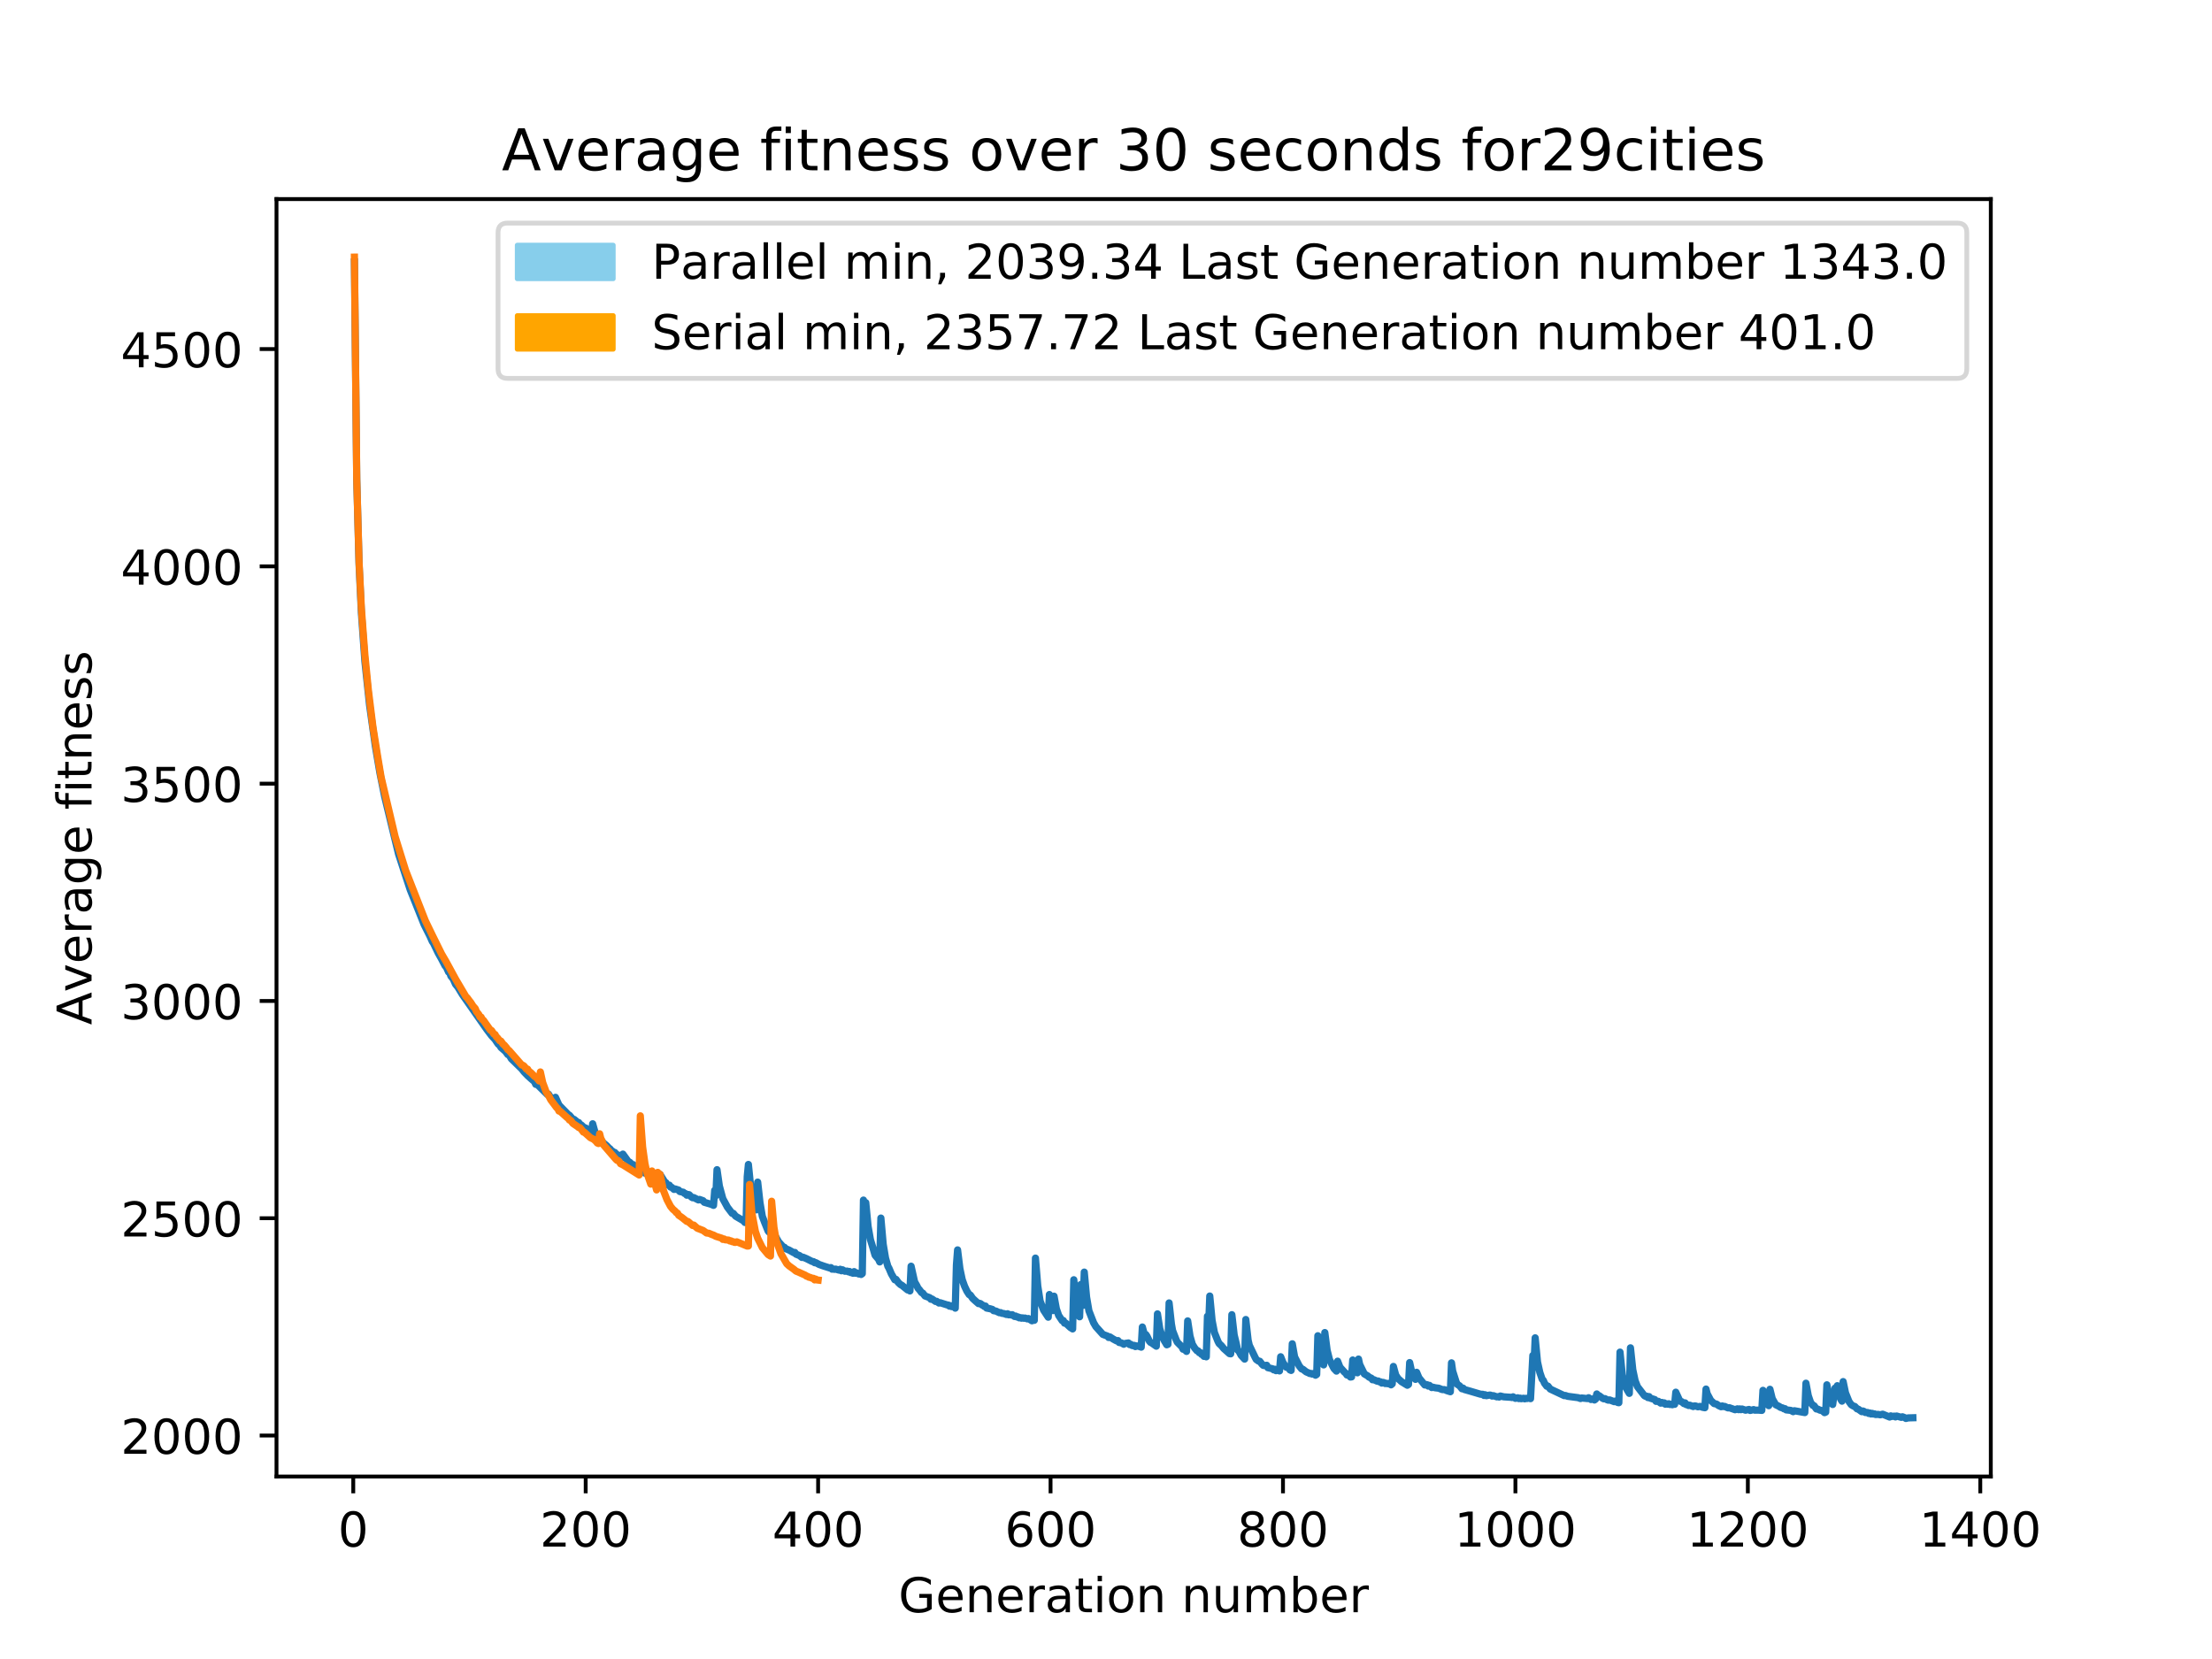 <?xml version="1.0" encoding="utf-8" standalone="no"?>
<!DOCTYPE svg PUBLIC "-//W3C//DTD SVG 1.1//EN"
  "http://www.w3.org/Graphics/SVG/1.1/DTD/svg11.dtd">
<!-- Created with matplotlib (http://matplotlib.org/) -->
<svg height="345.6pt" version="1.1" viewBox="0 0 460.8 345.6" width="460.8pt" xmlns="http://www.w3.org/2000/svg" xmlns:xlink="http://www.w3.org/1999/xlink">
 <defs>
  <style type="text/css">
*{stroke-linecap:butt;stroke-linejoin:round;}
  </style>
 </defs>
 <g id="figure_1">
  <g id="patch_1">
   <path d="M 0 345.6 
L 460.8 345.6 
L 460.8 0 
L 0 0 
z
" style="fill:#ffffff;"/>
  </g>
  <g id="axes_1">
   <g id="patch_2">
    <path d="M 57.6 307.584 
L 414.72 307.584 
L 414.72 41.472 
L 57.6 41.472 
z
" style="fill:#ffffff;"/>
   </g>
   <g id="matplotlib.axis_1">
    <g id="xtick_1">
     <g id="line2d_1">
      <defs>
       <path d="M 0 0 
L 0 3.5 
" id="mf4d7fb1fc9" style="stroke:#000000;stroke-width:0.8;"/>
      </defs>
      <g>
       <use style="stroke:#000000;stroke-width:0.8;" x="73.591" xlink:href="#mf4d7fb1fc9" y="307.584"/>
      </g>
     </g>
     <g id="text_1">
      <!-- 0 -->
      <defs>
       <path d="M 31.781 66.406 
Q 24.172 66.406 20.328 58.906 
Q 16.5 51.422 16.5 36.375 
Q 16.5 21.391 20.328 13.891 
Q 24.172 6.391 31.781 6.391 
Q 39.453 6.391 43.281 13.891 
Q 47.125 21.391 47.125 36.375 
Q 47.125 51.422 43.281 58.906 
Q 39.453 66.406 31.781 66.406 
z
M 31.781 74.219 
Q 44.047 74.219 50.516 64.516 
Q 56.984 54.828 56.984 36.375 
Q 56.984 17.969 50.516 8.266 
Q 44.047 -1.422 31.781 -1.422 
Q 19.531 -1.422 13.062 8.266 
Q 6.594 17.969 6.594 36.375 
Q 6.594 54.828 13.062 64.516 
Q 19.531 74.219 31.781 74.219 
z
" id="DejaVuSans-30"/>
      </defs>
      <g transform="translate(70.409 322.182)scale(0.1 -0.1)">
       <use xlink:href="#DejaVuSans-30"/>
      </g>
     </g>
    </g>
    <g id="xtick_2">
     <g id="line2d_2">
      <g>
       <use style="stroke:#000000;stroke-width:0.8;" x="122.01" xlink:href="#mf4d7fb1fc9" y="307.584"/>
      </g>
     </g>
     <g id="text_2">
      <!-- 200 -->
      <defs>
       <path d="M 19.188 8.297 
L 53.609 8.297 
L 53.609 0 
L 7.328 0 
L 7.328 8.297 
Q 12.938 14.109 22.625 23.891 
Q 32.328 33.688 34.812 36.531 
Q 39.547 41.844 41.422 45.531 
Q 43.312 49.219 43.312 52.781 
Q 43.312 58.594 39.234 62.25 
Q 35.156 65.922 28.609 65.922 
Q 23.969 65.922 18.812 64.312 
Q 13.672 62.703 7.812 59.422 
L 7.812 69.391 
Q 13.766 71.781 18.938 73 
Q 24.125 74.219 28.422 74.219 
Q 39.75 74.219 46.484 68.547 
Q 53.219 62.891 53.219 53.422 
Q 53.219 48.922 51.531 44.891 
Q 49.859 40.875 45.406 35.406 
Q 44.188 33.984 37.641 27.219 
Q 31.109 20.453 19.188 8.297 
z
" id="DejaVuSans-32"/>
      </defs>
      <g transform="translate(112.467 322.182)scale(0.1 -0.1)">
       <use xlink:href="#DejaVuSans-32"/>
       <use x="63.623" xlink:href="#DejaVuSans-30"/>
       <use x="127.246" xlink:href="#DejaVuSans-30"/>
      </g>
     </g>
    </g>
    <g id="xtick_3">
     <g id="line2d_3">
      <g>
       <use style="stroke:#000000;stroke-width:0.8;" x="170.43" xlink:href="#mf4d7fb1fc9" y="307.584"/>
      </g>
     </g>
     <g id="text_3">
      <!-- 400 -->
      <defs>
       <path d="M 37.797 64.312 
L 12.891 25.391 
L 37.797 25.391 
z
M 35.203 72.906 
L 47.609 72.906 
L 47.609 25.391 
L 58.016 25.391 
L 58.016 17.188 
L 47.609 17.188 
L 47.609 0 
L 37.797 0 
L 37.797 17.188 
L 4.891 17.188 
L 4.891 26.703 
z
" id="DejaVuSans-34"/>
      </defs>
      <g transform="translate(160.886 322.182)scale(0.1 -0.1)">
       <use xlink:href="#DejaVuSans-34"/>
       <use x="63.623" xlink:href="#DejaVuSans-30"/>
       <use x="127.246" xlink:href="#DejaVuSans-30"/>
      </g>
     </g>
    </g>
    <g id="xtick_4">
     <g id="line2d_4">
      <g>
       <use style="stroke:#000000;stroke-width:0.8;" x="218.85" xlink:href="#mf4d7fb1fc9" y="307.584"/>
      </g>
     </g>
     <g id="text_4">
      <!-- 600 -->
      <defs>
       <path d="M 33.016 40.375 
Q 26.375 40.375 22.484 35.828 
Q 18.609 31.297 18.609 23.391 
Q 18.609 15.531 22.484 10.953 
Q 26.375 6.391 33.016 6.391 
Q 39.656 6.391 43.531 10.953 
Q 47.406 15.531 47.406 23.391 
Q 47.406 31.297 43.531 35.828 
Q 39.656 40.375 33.016 40.375 
z
M 52.594 71.297 
L 52.594 62.312 
Q 48.875 64.062 45.094 64.984 
Q 41.312 65.922 37.594 65.922 
Q 27.828 65.922 22.672 59.328 
Q 17.531 52.734 16.797 39.406 
Q 19.672 43.656 24.016 45.922 
Q 28.375 48.188 33.594 48.188 
Q 44.578 48.188 50.953 41.516 
Q 57.328 34.859 57.328 23.391 
Q 57.328 12.156 50.688 5.359 
Q 44.047 -1.422 33.016 -1.422 
Q 20.359 -1.422 13.672 8.266 
Q 6.984 17.969 6.984 36.375 
Q 6.984 53.656 15.188 63.938 
Q 23.391 74.219 37.203 74.219 
Q 40.922 74.219 44.703 73.484 
Q 48.484 72.75 52.594 71.297 
z
" id="DejaVuSans-36"/>
      </defs>
      <g transform="translate(209.306 322.182)scale(0.1 -0.1)">
       <use xlink:href="#DejaVuSans-36"/>
       <use x="63.623" xlink:href="#DejaVuSans-30"/>
       <use x="127.246" xlink:href="#DejaVuSans-30"/>
      </g>
     </g>
    </g>
    <g id="xtick_5">
     <g id="line2d_5">
      <g>
       <use style="stroke:#000000;stroke-width:0.8;" x="267.27" xlink:href="#mf4d7fb1fc9" y="307.584"/>
      </g>
     </g>
     <g id="text_5">
      <!-- 800 -->
      <defs>
       <path d="M 31.781 34.625 
Q 24.75 34.625 20.719 30.859 
Q 16.703 27.094 16.703 20.516 
Q 16.703 13.922 20.719 10.156 
Q 24.75 6.391 31.781 6.391 
Q 38.812 6.391 42.859 10.172 
Q 46.922 13.969 46.922 20.516 
Q 46.922 27.094 42.891 30.859 
Q 38.875 34.625 31.781 34.625 
z
M 21.922 38.812 
Q 15.578 40.375 12.031 44.719 
Q 8.5 49.078 8.5 55.328 
Q 8.5 64.062 14.719 69.141 
Q 20.953 74.219 31.781 74.219 
Q 42.672 74.219 48.875 69.141 
Q 55.078 64.062 55.078 55.328 
Q 55.078 49.078 51.531 44.719 
Q 48 40.375 41.703 38.812 
Q 48.828 37.156 52.797 32.312 
Q 56.781 27.484 56.781 20.516 
Q 56.781 9.906 50.312 4.234 
Q 43.844 -1.422 31.781 -1.422 
Q 19.734 -1.422 13.25 4.234 
Q 6.781 9.906 6.781 20.516 
Q 6.781 27.484 10.781 32.312 
Q 14.797 37.156 21.922 38.812 
z
M 18.312 54.391 
Q 18.312 48.734 21.844 45.562 
Q 25.391 42.391 31.781 42.391 
Q 38.141 42.391 41.719 45.562 
Q 45.312 48.734 45.312 54.391 
Q 45.312 60.062 41.719 63.234 
Q 38.141 66.406 31.781 66.406 
Q 25.391 66.406 21.844 63.234 
Q 18.312 60.062 18.312 54.391 
z
" id="DejaVuSans-38"/>
      </defs>
      <g transform="translate(257.726 322.182)scale(0.1 -0.1)">
       <use xlink:href="#DejaVuSans-38"/>
       <use x="63.623" xlink:href="#DejaVuSans-30"/>
       <use x="127.246" xlink:href="#DejaVuSans-30"/>
      </g>
     </g>
    </g>
    <g id="xtick_6">
     <g id="line2d_6">
      <g>
       <use style="stroke:#000000;stroke-width:0.8;" x="315.689" xlink:href="#mf4d7fb1fc9" y="307.584"/>
      </g>
     </g>
     <g id="text_6">
      <!-- 1000 -->
      <defs>
       <path d="M 12.406 8.297 
L 28.516 8.297 
L 28.516 63.922 
L 10.984 60.406 
L 10.984 69.391 
L 28.422 72.906 
L 38.281 72.906 
L 38.281 8.297 
L 54.391 8.297 
L 54.391 0 
L 12.406 0 
z
" id="DejaVuSans-31"/>
      </defs>
      <g transform="translate(302.964 322.182)scale(0.1 -0.1)">
       <use xlink:href="#DejaVuSans-31"/>
       <use x="63.623" xlink:href="#DejaVuSans-30"/>
       <use x="127.246" xlink:href="#DejaVuSans-30"/>
       <use x="190.869" xlink:href="#DejaVuSans-30"/>
      </g>
     </g>
    </g>
    <g id="xtick_7">
     <g id="line2d_7">
      <g>
       <use style="stroke:#000000;stroke-width:0.8;" x="364.109" xlink:href="#mf4d7fb1fc9" y="307.584"/>
      </g>
     </g>
     <g id="text_7">
      <!-- 1200 -->
      <g transform="translate(351.384 322.182)scale(0.1 -0.1)">
       <use xlink:href="#DejaVuSans-31"/>
       <use x="63.623" xlink:href="#DejaVuSans-32"/>
       <use x="127.246" xlink:href="#DejaVuSans-30"/>
       <use x="190.869" xlink:href="#DejaVuSans-30"/>
      </g>
     </g>
    </g>
    <g id="xtick_8">
     <g id="line2d_8">
      <g>
       <use style="stroke:#000000;stroke-width:0.8;" x="412.529" xlink:href="#mf4d7fb1fc9" y="307.584"/>
      </g>
     </g>
     <g id="text_8">
      <!-- 1400 -->
      <g transform="translate(399.804 322.182)scale(0.1 -0.1)">
       <use xlink:href="#DejaVuSans-31"/>
       <use x="63.623" xlink:href="#DejaVuSans-34"/>
       <use x="127.246" xlink:href="#DejaVuSans-30"/>
       <use x="190.869" xlink:href="#DejaVuSans-30"/>
      </g>
     </g>
    </g>
    <g id="text_9">
     <!-- Generation number -->
     <defs>
      <path d="M 59.516 10.406 
L 59.516 29.984 
L 43.406 29.984 
L 43.406 38.094 
L 69.281 38.094 
L 69.281 6.781 
Q 63.578 2.734 56.688 0.656 
Q 49.812 -1.422 42 -1.422 
Q 24.906 -1.422 15.25 8.562 
Q 5.609 18.562 5.609 36.375 
Q 5.609 54.25 15.25 64.234 
Q 24.906 74.219 42 74.219 
Q 49.125 74.219 55.547 72.453 
Q 61.969 70.703 67.391 67.281 
L 67.391 56.781 
Q 61.922 61.422 55.766 63.766 
Q 49.609 66.109 42.828 66.109 
Q 29.438 66.109 22.719 58.641 
Q 16.016 51.172 16.016 36.375 
Q 16.016 21.625 22.719 14.156 
Q 29.438 6.688 42.828 6.688 
Q 48.047 6.688 52.141 7.594 
Q 56.25 8.5 59.516 10.406 
z
" id="DejaVuSans-47"/>
      <path d="M 56.203 29.594 
L 56.203 25.203 
L 14.891 25.203 
Q 15.484 15.922 20.484 11.062 
Q 25.484 6.203 34.422 6.203 
Q 39.594 6.203 44.453 7.469 
Q 49.312 8.734 54.109 11.281 
L 54.109 2.781 
Q 49.266 0.734 44.188 -0.344 
Q 39.109 -1.422 33.891 -1.422 
Q 20.797 -1.422 13.156 6.188 
Q 5.516 13.812 5.516 26.812 
Q 5.516 40.234 12.766 48.109 
Q 20.016 56 32.328 56 
Q 43.359 56 49.781 48.891 
Q 56.203 41.797 56.203 29.594 
z
M 47.219 32.234 
Q 47.125 39.594 43.094 43.984 
Q 39.062 48.391 32.422 48.391 
Q 24.906 48.391 20.391 44.141 
Q 15.875 39.891 15.188 32.172 
z
" id="DejaVuSans-65"/>
      <path d="M 54.891 33.016 
L 54.891 0 
L 45.906 0 
L 45.906 32.719 
Q 45.906 40.484 42.875 44.328 
Q 39.844 48.188 33.797 48.188 
Q 26.516 48.188 22.312 43.547 
Q 18.109 38.922 18.109 30.906 
L 18.109 0 
L 9.078 0 
L 9.078 54.688 
L 18.109 54.688 
L 18.109 46.188 
Q 21.344 51.125 25.703 53.562 
Q 30.078 56 35.797 56 
Q 45.219 56 50.047 50.172 
Q 54.891 44.344 54.891 33.016 
z
" id="DejaVuSans-6e"/>
      <path d="M 41.109 46.297 
Q 39.594 47.172 37.812 47.578 
Q 36.031 48 33.891 48 
Q 26.266 48 22.188 43.047 
Q 18.109 38.094 18.109 28.812 
L 18.109 0 
L 9.078 0 
L 9.078 54.688 
L 18.109 54.688 
L 18.109 46.188 
Q 20.953 51.172 25.484 53.578 
Q 30.031 56 36.531 56 
Q 37.453 56 38.578 55.875 
Q 39.703 55.766 41.062 55.516 
z
" id="DejaVuSans-72"/>
      <path d="M 34.281 27.484 
Q 23.391 27.484 19.188 25 
Q 14.984 22.516 14.984 16.5 
Q 14.984 11.719 18.141 8.906 
Q 21.297 6.109 26.703 6.109 
Q 34.188 6.109 38.703 11.406 
Q 43.219 16.703 43.219 25.484 
L 43.219 27.484 
z
M 52.203 31.203 
L 52.203 0 
L 43.219 0 
L 43.219 8.297 
Q 40.141 3.328 35.547 0.953 
Q 30.953 -1.422 24.312 -1.422 
Q 15.922 -1.422 10.953 3.297 
Q 6 8.016 6 15.922 
Q 6 25.141 12.172 29.828 
Q 18.359 34.516 30.609 34.516 
L 43.219 34.516 
L 43.219 35.406 
Q 43.219 41.609 39.141 45 
Q 35.062 48.391 27.688 48.391 
Q 23 48.391 18.547 47.266 
Q 14.109 46.141 10.016 43.891 
L 10.016 52.203 
Q 14.938 54.109 19.578 55.047 
Q 24.219 56 28.609 56 
Q 40.484 56 46.344 49.844 
Q 52.203 43.703 52.203 31.203 
z
" id="DejaVuSans-61"/>
      <path d="M 18.312 70.219 
L 18.312 54.688 
L 36.812 54.688 
L 36.812 47.703 
L 18.312 47.703 
L 18.312 18.016 
Q 18.312 11.328 20.141 9.422 
Q 21.969 7.516 27.594 7.516 
L 36.812 7.516 
L 36.812 0 
L 27.594 0 
Q 17.188 0 13.234 3.875 
Q 9.281 7.766 9.281 18.016 
L 9.281 47.703 
L 2.688 47.703 
L 2.688 54.688 
L 9.281 54.688 
L 9.281 70.219 
z
" id="DejaVuSans-74"/>
      <path d="M 9.422 54.688 
L 18.406 54.688 
L 18.406 0 
L 9.422 0 
z
M 9.422 75.984 
L 18.406 75.984 
L 18.406 64.594 
L 9.422 64.594 
z
" id="DejaVuSans-69"/>
      <path d="M 30.609 48.391 
Q 23.391 48.391 19.188 42.75 
Q 14.984 37.109 14.984 27.297 
Q 14.984 17.484 19.156 11.844 
Q 23.344 6.203 30.609 6.203 
Q 37.797 6.203 41.984 11.859 
Q 46.188 17.531 46.188 27.297 
Q 46.188 37.016 41.984 42.703 
Q 37.797 48.391 30.609 48.391 
z
M 30.609 56 
Q 42.328 56 49.016 48.375 
Q 55.719 40.766 55.719 27.297 
Q 55.719 13.875 49.016 6.219 
Q 42.328 -1.422 30.609 -1.422 
Q 18.844 -1.422 12.172 6.219 
Q 5.516 13.875 5.516 27.297 
Q 5.516 40.766 12.172 48.375 
Q 18.844 56 30.609 56 
z
" id="DejaVuSans-6f"/>
      <path id="DejaVuSans-20"/>
      <path d="M 8.5 21.578 
L 8.5 54.688 
L 17.484 54.688 
L 17.484 21.922 
Q 17.484 14.156 20.5 10.266 
Q 23.531 6.391 29.594 6.391 
Q 36.859 6.391 41.078 11.031 
Q 45.312 15.672 45.312 23.688 
L 45.312 54.688 
L 54.297 54.688 
L 54.297 0 
L 45.312 0 
L 45.312 8.406 
Q 42.047 3.422 37.719 1 
Q 33.406 -1.422 27.688 -1.422 
Q 18.266 -1.422 13.375 4.438 
Q 8.5 10.297 8.5 21.578 
z
M 31.109 56 
z
" id="DejaVuSans-75"/>
      <path d="M 52 44.188 
Q 55.375 50.25 60.062 53.125 
Q 64.75 56 71.094 56 
Q 79.641 56 84.281 50.016 
Q 88.922 44.047 88.922 33.016 
L 88.922 0 
L 79.891 0 
L 79.891 32.719 
Q 79.891 40.578 77.094 44.375 
Q 74.312 48.188 68.609 48.188 
Q 61.625 48.188 57.562 43.547 
Q 53.516 38.922 53.516 30.906 
L 53.516 0 
L 44.484 0 
L 44.484 32.719 
Q 44.484 40.625 41.703 44.406 
Q 38.922 48.188 33.109 48.188 
Q 26.219 48.188 22.156 43.531 
Q 18.109 38.875 18.109 30.906 
L 18.109 0 
L 9.078 0 
L 9.078 54.688 
L 18.109 54.688 
L 18.109 46.188 
Q 21.188 51.219 25.484 53.609 
Q 29.781 56 35.688 56 
Q 41.656 56 45.828 52.969 
Q 50 49.953 52 44.188 
z
" id="DejaVuSans-6d"/>
      <path d="M 48.688 27.297 
Q 48.688 37.203 44.609 42.844 
Q 40.531 48.484 33.406 48.484 
Q 26.266 48.484 22.188 42.844 
Q 18.109 37.203 18.109 27.297 
Q 18.109 17.391 22.188 11.75 
Q 26.266 6.109 33.406 6.109 
Q 40.531 6.109 44.609 11.75 
Q 48.688 17.391 48.688 27.297 
z
M 18.109 46.391 
Q 20.953 51.266 25.266 53.625 
Q 29.594 56 35.594 56 
Q 45.562 56 51.781 48.094 
Q 58.016 40.188 58.016 27.297 
Q 58.016 14.406 51.781 6.484 
Q 45.562 -1.422 35.594 -1.422 
Q 29.594 -1.422 25.266 0.953 
Q 20.953 3.328 18.109 8.203 
L 18.109 0 
L 9.078 0 
L 9.078 75.984 
L 18.109 75.984 
z
" id="DejaVuSans-62"/>
     </defs>
     <g transform="translate(187.164 335.861)scale(0.1 -0.1)">
      <use xlink:href="#DejaVuSans-47"/>
      <use x="77.49" xlink:href="#DejaVuSans-65"/>
      <use x="139.014" xlink:href="#DejaVuSans-6e"/>
      <use x="202.393" xlink:href="#DejaVuSans-65"/>
      <use x="263.916" xlink:href="#DejaVuSans-72"/>
      <use x="305.029" xlink:href="#DejaVuSans-61"/>
      <use x="366.309" xlink:href="#DejaVuSans-74"/>
      <use x="405.518" xlink:href="#DejaVuSans-69"/>
      <use x="433.301" xlink:href="#DejaVuSans-6f"/>
      <use x="494.482" xlink:href="#DejaVuSans-6e"/>
      <use x="557.861" xlink:href="#DejaVuSans-20"/>
      <use x="589.648" xlink:href="#DejaVuSans-6e"/>
      <use x="653.027" xlink:href="#DejaVuSans-75"/>
      <use x="716.406" xlink:href="#DejaVuSans-6d"/>
      <use x="813.818" xlink:href="#DejaVuSans-62"/>
      <use x="877.295" xlink:href="#DejaVuSans-65"/>
      <use x="938.818" xlink:href="#DejaVuSans-72"/>
     </g>
    </g>
   </g>
   <g id="matplotlib.axis_2">
    <g id="ytick_1">
     <g id="line2d_9">
      <defs>
       <path d="M 0 0 
L -3.5 0 
" id="mbcdb191345" style="stroke:#000000;stroke-width:0.8;"/>
      </defs>
      <g>
       <use style="stroke:#000000;stroke-width:0.8;" x="57.6" xlink:href="#mbcdb191345" y="299.05"/>
      </g>
     </g>
     <g id="text_10">
      <!-- 2000 -->
      <g transform="translate(25.15 302.849)scale(0.1 -0.1)">
       <use xlink:href="#DejaVuSans-32"/>
       <use x="63.623" xlink:href="#DejaVuSans-30"/>
       <use x="127.246" xlink:href="#DejaVuSans-30"/>
       <use x="190.869" xlink:href="#DejaVuSans-30"/>
      </g>
     </g>
    </g>
    <g id="ytick_2">
     <g id="line2d_10">
      <g>
       <use style="stroke:#000000;stroke-width:0.8;" x="57.6" xlink:href="#mbcdb191345" y="253.783"/>
      </g>
     </g>
     <g id="text_11">
      <!-- 2500 -->
      <defs>
       <path d="M 10.797 72.906 
L 49.516 72.906 
L 49.516 64.594 
L 19.828 64.594 
L 19.828 46.734 
Q 21.969 47.469 24.109 47.828 
Q 26.266 48.188 28.422 48.188 
Q 40.625 48.188 47.75 41.5 
Q 54.891 34.812 54.891 23.391 
Q 54.891 11.625 47.562 5.094 
Q 40.234 -1.422 26.906 -1.422 
Q 22.312 -1.422 17.547 -0.641 
Q 12.797 0.141 7.719 1.703 
L 7.719 11.625 
Q 12.109 9.234 16.797 8.062 
Q 21.484 6.891 26.703 6.891 
Q 35.156 6.891 40.078 11.328 
Q 45.016 15.766 45.016 23.391 
Q 45.016 31 40.078 35.438 
Q 35.156 39.891 26.703 39.891 
Q 22.75 39.891 18.812 39.016 
Q 14.891 38.141 10.797 36.281 
z
" id="DejaVuSans-35"/>
      </defs>
      <g transform="translate(25.15 257.582)scale(0.1 -0.1)">
       <use xlink:href="#DejaVuSans-32"/>
       <use x="63.623" xlink:href="#DejaVuSans-35"/>
       <use x="127.246" xlink:href="#DejaVuSans-30"/>
       <use x="190.869" xlink:href="#DejaVuSans-30"/>
      </g>
     </g>
    </g>
    <g id="ytick_3">
     <g id="line2d_11">
      <g>
       <use style="stroke:#000000;stroke-width:0.8;" x="57.6" xlink:href="#mbcdb191345" y="208.516"/>
      </g>
     </g>
     <g id="text_12">
      <!-- 3000 -->
      <defs>
       <path d="M 40.578 39.312 
Q 47.656 37.797 51.625 33 
Q 55.609 28.219 55.609 21.188 
Q 55.609 10.406 48.188 4.484 
Q 40.766 -1.422 27.094 -1.422 
Q 22.516 -1.422 17.656 -0.516 
Q 12.797 0.391 7.625 2.203 
L 7.625 11.719 
Q 11.719 9.328 16.594 8.109 
Q 21.484 6.891 26.812 6.891 
Q 36.078 6.891 40.938 10.547 
Q 45.797 14.203 45.797 21.188 
Q 45.797 27.641 41.281 31.266 
Q 36.766 34.906 28.719 34.906 
L 20.219 34.906 
L 20.219 43.016 
L 29.109 43.016 
Q 36.375 43.016 40.234 45.922 
Q 44.094 48.828 44.094 54.297 
Q 44.094 59.906 40.109 62.906 
Q 36.141 65.922 28.719 65.922 
Q 24.656 65.922 20.016 65.031 
Q 15.375 64.156 9.812 62.312 
L 9.812 71.094 
Q 15.438 72.656 20.344 73.438 
Q 25.25 74.219 29.594 74.219 
Q 40.828 74.219 47.359 69.109 
Q 53.906 64.016 53.906 55.328 
Q 53.906 49.266 50.438 45.094 
Q 46.969 40.922 40.578 39.312 
z
" id="DejaVuSans-33"/>
      </defs>
      <g transform="translate(25.15 212.315)scale(0.1 -0.1)">
       <use xlink:href="#DejaVuSans-33"/>
       <use x="63.623" xlink:href="#DejaVuSans-30"/>
       <use x="127.246" xlink:href="#DejaVuSans-30"/>
       <use x="190.869" xlink:href="#DejaVuSans-30"/>
      </g>
     </g>
    </g>
    <g id="ytick_4">
     <g id="line2d_12">
      <g>
       <use style="stroke:#000000;stroke-width:0.8;" x="57.6" xlink:href="#mbcdb191345" y="163.249"/>
      </g>
     </g>
     <g id="text_13">
      <!-- 3500 -->
      <g transform="translate(25.15 167.048)scale(0.1 -0.1)">
       <use xlink:href="#DejaVuSans-33"/>
       <use x="63.623" xlink:href="#DejaVuSans-35"/>
       <use x="127.246" xlink:href="#DejaVuSans-30"/>
       <use x="190.869" xlink:href="#DejaVuSans-30"/>
      </g>
     </g>
    </g>
    <g id="ytick_5">
     <g id="line2d_13">
      <g>
       <use style="stroke:#000000;stroke-width:0.8;" x="57.6" xlink:href="#mbcdb191345" y="117.982"/>
      </g>
     </g>
     <g id="text_14">
      <!-- 4000 -->
      <g transform="translate(25.15 121.781)scale(0.1 -0.1)">
       <use xlink:href="#DejaVuSans-34"/>
       <use x="63.623" xlink:href="#DejaVuSans-30"/>
       <use x="127.246" xlink:href="#DejaVuSans-30"/>
       <use x="190.869" xlink:href="#DejaVuSans-30"/>
      </g>
     </g>
    </g>
    <g id="ytick_6">
     <g id="line2d_14">
      <g>
       <use style="stroke:#000000;stroke-width:0.8;" x="57.6" xlink:href="#mbcdb191345" y="72.715"/>
      </g>
     </g>
     <g id="text_15">
      <!-- 4500 -->
      <g transform="translate(25.15 76.514)scale(0.1 -0.1)">
       <use xlink:href="#DejaVuSans-34"/>
       <use x="63.623" xlink:href="#DejaVuSans-35"/>
       <use x="127.246" xlink:href="#DejaVuSans-30"/>
       <use x="190.869" xlink:href="#DejaVuSans-30"/>
      </g>
     </g>
    </g>
    <g id="text_16">
     <!-- Average fitness -->
     <defs>
      <path d="M 34.188 63.188 
L 20.797 26.906 
L 47.609 26.906 
z
M 28.609 72.906 
L 39.797 72.906 
L 67.578 0 
L 57.328 0 
L 50.688 18.703 
L 17.828 18.703 
L 11.188 0 
L 0.781 0 
z
" id="DejaVuSans-41"/>
      <path d="M 2.984 54.688 
L 12.5 54.688 
L 29.594 8.797 
L 46.688 54.688 
L 56.203 54.688 
L 35.688 0 
L 23.484 0 
z
" id="DejaVuSans-76"/>
      <path d="M 45.406 27.984 
Q 45.406 37.75 41.375 43.109 
Q 37.359 48.484 30.078 48.484 
Q 22.859 48.484 18.828 43.109 
Q 14.797 37.75 14.797 27.984 
Q 14.797 18.266 18.828 12.891 
Q 22.859 7.516 30.078 7.516 
Q 37.359 7.516 41.375 12.891 
Q 45.406 18.266 45.406 27.984 
z
M 54.391 6.781 
Q 54.391 -7.172 48.188 -13.984 
Q 42 -20.797 29.203 -20.797 
Q 24.469 -20.797 20.266 -20.094 
Q 16.062 -19.391 12.109 -17.922 
L 12.109 -9.188 
Q 16.062 -11.328 19.922 -12.344 
Q 23.781 -13.375 27.781 -13.375 
Q 36.625 -13.375 41.016 -8.766 
Q 45.406 -4.156 45.406 5.172 
L 45.406 9.625 
Q 42.625 4.781 38.281 2.391 
Q 33.938 0 27.875 0 
Q 17.828 0 11.672 7.656 
Q 5.516 15.328 5.516 27.984 
Q 5.516 40.672 11.672 48.328 
Q 17.828 56 27.875 56 
Q 33.938 56 38.281 53.609 
Q 42.625 51.219 45.406 46.391 
L 45.406 54.688 
L 54.391 54.688 
z
" id="DejaVuSans-67"/>
      <path d="M 37.109 75.984 
L 37.109 68.5 
L 28.516 68.5 
Q 23.688 68.5 21.797 66.547 
Q 19.922 64.594 19.922 59.516 
L 19.922 54.688 
L 34.719 54.688 
L 34.719 47.703 
L 19.922 47.703 
L 19.922 0 
L 10.891 0 
L 10.891 47.703 
L 2.297 47.703 
L 2.297 54.688 
L 10.891 54.688 
L 10.891 58.5 
Q 10.891 67.625 15.141 71.797 
Q 19.391 75.984 28.609 75.984 
z
" id="DejaVuSans-66"/>
      <path d="M 44.281 53.078 
L 44.281 44.578 
Q 40.484 46.531 36.375 47.5 
Q 32.281 48.484 27.875 48.484 
Q 21.188 48.484 17.844 46.438 
Q 14.5 44.391 14.5 40.281 
Q 14.5 37.156 16.891 35.375 
Q 19.281 33.594 26.516 31.984 
L 29.594 31.297 
Q 39.156 29.25 43.188 25.516 
Q 47.219 21.781 47.219 15.094 
Q 47.219 7.469 41.188 3.016 
Q 35.156 -1.422 24.609 -1.422 
Q 20.219 -1.422 15.453 -0.562 
Q 10.688 0.297 5.422 2 
L 5.422 11.281 
Q 10.406 8.688 15.234 7.391 
Q 20.062 6.109 24.812 6.109 
Q 31.156 6.109 34.562 8.281 
Q 37.984 10.453 37.984 14.406 
Q 37.984 18.062 35.516 20.016 
Q 33.062 21.969 24.703 23.781 
L 21.578 24.516 
Q 13.234 26.266 9.516 29.906 
Q 5.812 33.547 5.812 39.891 
Q 5.812 47.609 11.281 51.797 
Q 16.75 56 26.812 56 
Q 31.781 56 36.172 55.266 
Q 40.578 54.547 44.281 53.078 
z
" id="DejaVuSans-73"/>
     </defs>
     <g transform="translate(19.07 213.504)rotate(-90)scale(0.1 -0.1)">
      <use xlink:href="#DejaVuSans-41"/>
      <use x="68.33" xlink:href="#DejaVuSans-76"/>
      <use x="127.51" xlink:href="#DejaVuSans-65"/>
      <use x="189.033" xlink:href="#DejaVuSans-72"/>
      <use x="230.146" xlink:href="#DejaVuSans-61"/>
      <use x="291.426" xlink:href="#DejaVuSans-67"/>
      <use x="354.902" xlink:href="#DejaVuSans-65"/>
      <use x="416.426" xlink:href="#DejaVuSans-20"/>
      <use x="448.213" xlink:href="#DejaVuSans-66"/>
      <use x="483.418" xlink:href="#DejaVuSans-69"/>
      <use x="511.201" xlink:href="#DejaVuSans-74"/>
      <use x="550.41" xlink:href="#DejaVuSans-6e"/>
      <use x="613.789" xlink:href="#DejaVuSans-65"/>
      <use x="675.312" xlink:href="#DejaVuSans-73"/>
      <use x="727.412" xlink:href="#DejaVuSans-73"/>
     </g>
    </g>
   </g>
   <g id="line2d_15">
    <path clip-path="url(#p4d17562f61)" d="M 73.833 54.559 
L 74.317 99.909 
L 74.801 117.58 
L 75.285 127.657 
L 76.012 137.76 
L 76.98 146.852 
L 78.191 155.445 
L 79.159 161.105 
L 80.127 165.924 
L 83.032 177.938 
L 85.453 185.349 
L 88.359 192.619 
L 89.569 195.028 
L 90.053 196.123 
L 90.295 196.467 
L 91.264 198.486 
L 91.99 199.788 
L 92.716 201.188 
L 92.959 201.425 
L 93.443 202.497 
L 93.685 202.637 
L 93.927 203.338 
L 94.411 203.937 
L 94.895 205.027 
L 95.38 205.629 
L 96.348 207.21 
L 101.432 214.468 
L 102.4 215.745 
L 103.127 216.533 
L 103.611 217.255 
L 103.853 217.579 
L 104.095 217.709 
L 104.337 218.178 
L 105.306 219.028 
L 105.79 219.68 
L 106.032 219.707 
L 106.516 220.545 
L 108.695 222.673 
L 109.179 223.29 
L 109.905 224.045 
L 110.632 224.708 
L 111.358 225.335 
L 111.6 225.887 
L 111.842 225.849 
L 114.021 227.994 
L 114.263 227.924 
L 114.747 228.706 
L 114.99 228.842 
L 115.232 229.247 
L 115.474 229.221 
L 115.716 228.589 
L 116.442 230.206 
L 118.379 232.194 
L 118.621 232.323 
L 119.347 233.174 
L 119.589 233.187 
L 120.074 233.578 
L 120.316 233.862 
L 120.558 233.842 
L 120.8 234.221 
L 121.042 234.311 
L 121.768 234.983 
L 122.01 234.982 
L 123.221 235.965 
L 123.463 234.102 
L 123.947 235.845 
L 124.189 236.312 
L 124.431 236.391 
L 125.642 238.062 
L 126.368 238.659 
L 126.852 239.165 
L 127.094 239.34 
L 127.337 239.678 
L 127.579 239.8 
L 127.821 240.118 
L 128.063 240.068 
L 128.547 240.595 
L 128.789 240.608 
L 129.515 241.151 
L 129.758 240.42 
L 130.726 241.761 
L 130.968 242.05 
L 131.21 242.13 
L 131.694 242.654 
L 131.936 242.619 
L 132.179 243.018 
L 132.905 243.384 
L 133.389 243.664 
L 134.115 244.23 
L 134.357 244.394 
L 134.6 244.308 
L 134.842 244.395 
L 135.084 244.742 
L 135.326 244.789 
L 135.81 245.146 
L 136.294 245.187 
L 136.536 245.524 
L 137.263 246.003 
L 137.505 244.654 
L 138.473 246.219 
L 138.715 246.367 
L 138.957 246.808 
L 139.442 246.886 
L 139.684 247.288 
L 139.926 247.339 
L 140.41 247.777 
L 140.652 247.683 
L 141.378 247.914 
L 141.62 248.218 
L 142.347 248.366 
L 142.589 248.614 
L 142.831 248.659 
L 143.073 248.98 
L 143.315 248.832 
L 143.557 248.878 
L 144.041 249.366 
L 144.283 249.514 
L 144.526 249.481 
L 145.494 249.969 
L 145.736 249.866 
L 146.462 250.127 
L 146.704 250.453 
L 148.157 250.884 
L 148.641 251.097 
L 148.883 247.969 
L 149.125 249.098 
L 149.368 243.666 
L 149.852 247.043 
L 150.578 249.714 
L 151.062 250.596 
L 151.546 251.489 
L 152.515 252.761 
L 152.757 252.763 
L 153.241 253.353 
L 154.936 254.35 
L 155.178 254.667 
L 155.42 254.668 
L 155.662 245.11 
L 155.904 242.578 
L 156.388 247.307 
L 156.873 249.658 
L 157.357 251.446 
L 157.599 252.033 
L 157.841 246.256 
L 158.325 250.58 
L 158.809 253.394 
L 159.294 254.673 
L 160.02 256.472 
L 160.262 256.722 
L 160.504 255.184 
L 160.746 256.137 
L 162.199 258.704 
L 163.167 259.78 
L 163.409 259.829 
L 163.651 260.113 
L 164.378 260.411 
L 165.346 260.954 
L 165.588 260.905 
L 165.83 261.267 
L 166.557 261.56 
L 167.041 261.948 
L 167.283 261.894 
L 168.009 262.199 
L 169.22 262.808 
L 169.462 262.818 
L 169.704 263.048 
L 169.946 263.033 
L 170.672 263.425 
L 171.641 263.764 
L 172.851 264.146 
L 173.093 264.066 
L 173.335 264.395 
L 173.577 264.352 
L 173.82 264.425 
L 174.062 264.377 
L 174.788 264.595 
L 175.03 264.412 
L 175.272 264.725 
L 175.514 264.52 
L 175.998 264.82 
L 176.483 264.793 
L 176.725 264.943 
L 176.967 264.87 
L 177.209 265.1 
L 177.451 265.109 
L 177.693 265.244 
L 177.935 264.9 
L 178.177 265.239 
L 178.419 265.148 
L 178.904 265.399 
L 179.146 265.39 
L 179.388 265.494 
L 179.63 265.312 
L 179.872 250 
L 180.114 253.953 
L 180.356 250.532 
L 180.84 255.49 
L 181.325 258.232 
L 181.809 259.819 
L 182.293 261.49 
L 183.019 262.334 
L 183.261 262.885 
L 183.504 253.746 
L 183.988 259.207 
L 184.472 262.077 
L 184.956 263.781 
L 185.198 264.209 
L 185.682 265.356 
L 186.409 266.608 
L 186.651 266.512 
L 187.135 267.181 
L 187.619 267.631 
L 187.861 267.731 
L 189.072 268.718 
L 189.314 268.737 
L 189.556 268.925 
L 189.798 263.774 
L 190.524 267.024 
L 191.009 267.865 
L 191.251 268.379 
L 191.493 268.618 
L 191.977 269.268 
L 192.219 269.37 
L 192.703 269.977 
L 193.672 270.333 
L 193.914 270.655 
L 194.156 270.598 
L 194.882 271.112 
L 195.124 271.089 
L 195.608 271.45 
L 195.851 271.38 
L 197.303 271.838 
L 197.545 271.864 
L 197.787 272.092 
L 198.029 272.004 
L 198.272 272.201 
L 198.514 272.135 
L 198.756 272.23 
L 198.998 272.512 
L 199.24 263.501 
L 199.482 260.375 
L 199.966 264.28 
L 200.45 266.575 
L 200.935 267.932 
L 201.419 268.96 
L 201.903 269.697 
L 202.145 269.791 
L 202.629 270.483 
L 203.114 270.934 
L 203.598 271.353 
L 203.84 271.567 
L 204.082 271.507 
L 204.324 271.602 
L 204.566 271.851 
L 204.808 271.927 
L 205.05 272.157 
L 205.292 272.076 
L 205.534 272.499 
L 206.261 272.636 
L 206.745 272.782 
L 206.987 273.041 
L 207.471 273.119 
L 208.198 273.466 
L 208.44 273.436 
L 208.682 273.579 
L 209.166 273.646 
L 209.65 273.83 
L 209.892 273.677 
L 210.134 273.905 
L 210.376 273.85 
L 210.619 273.936 
L 210.861 273.872 
L 211.345 274.242 
L 211.587 274.158 
L 211.829 274.343 
L 212.071 274.339 
L 212.313 274.531 
L 212.555 274.484 
L 212.797 274.605 
L 213.04 274.538 
L 213.282 274.615 
L 213.524 274.571 
L 214.008 274.747 
L 214.25 274.671 
L 214.734 274.991 
L 214.976 275.145 
L 215.218 274.955 
L 215.461 275.045 
L 215.703 262.083 
L 216.187 267.904 
L 216.671 271.016 
L 217.397 272.922 
L 218.366 274.396 
L 218.608 269.673 
L 219.092 272.049 
L 219.334 273.022 
L 219.576 270.018 
L 220.06 272.643 
L 220.545 274.034 
L 221.271 275.122 
L 221.513 275.093 
L 221.755 275.639 
L 221.997 275.617 
L 222.966 276.527 
L 223.45 276.838 
L 223.692 266.596 
L 224.176 271.265 
L 224.66 273.703 
L 224.902 274.314 
L 225.145 267.585 
L 225.629 271.93 
L 225.871 265.004 
L 226.355 270.213 
L 226.839 273.054 
L 227.808 275.542 
L 228.292 276.365 
L 229.744 277.978 
L 230.713 278.334 
L 230.955 278.628 
L 231.197 278.498 
L 231.923 278.963 
L 232.407 279.229 
L 232.65 279.344 
L 232.892 279.262 
L 233.134 279.663 
L 233.618 279.747 
L 234.102 280.029 
L 234.344 279.873 
L 235.071 279.76 
L 235.313 280.101 
L 235.555 280.042 
L 235.797 280.277 
L 236.039 280.333 
L 236.281 280.266 
L 236.523 280.517 
L 236.765 280.369 
L 237.492 280.539 
L 237.734 280.64 
L 237.976 276.442 
L 238.46 278.239 
L 238.702 278.006 
L 238.944 278.362 
L 239.428 279.37 
L 239.67 279.645 
L 239.913 279.749 
L 240.397 280.1 
L 240.881 280.434 
L 241.123 273.704 
L 241.607 276.824 
L 242.091 278.336 
L 242.576 279.337 
L 243.06 280.145 
L 243.302 280.047 
L 243.544 271.422 
L 244.028 275.807 
L 244.27 277.181 
L 244.997 279.057 
L 245.239 279.589 
L 246.207 280.564 
L 246.449 281.064 
L 246.691 281.042 
L 247.175 281.525 
L 247.418 275.166 
L 247.902 278.339 
L 248.386 280.029 
L 248.87 280.815 
L 249.354 281.387 
L 249.596 281.42 
L 249.839 281.793 
L 250.081 281.779 
L 250.323 282.152 
L 250.565 282.237 
L 250.807 282.553 
L 251.049 282.466 
L 251.291 282.649 
L 251.533 274.192 
L 251.775 276.22 
L 252.017 269.984 
L 252.502 275.065 
L 252.986 277.585 
L 253.712 279.405 
L 253.954 279.875 
L 254.438 280.322 
L 254.923 280.917 
L 256.133 281.992 
L 256.375 282.029 
L 256.617 273.872 
L 257.102 278.102 
L 257.586 280.097 
L 257.828 281.265 
L 258.07 281.435 
L 258.554 282.344 
L 259.28 283.125 
L 259.523 274.878 
L 260.007 279.186 
L 260.249 280.242 
L 261.459 282.764 
L 261.701 283.205 
L 262.186 283.547 
L 262.428 283.572 
L 262.912 284.198 
L 263.154 284.426 
L 263.396 284.485 
L 263.88 284.409 
L 264.122 284.915 
L 265.091 285.137 
L 265.333 285.365 
L 265.575 285.24 
L 265.817 285.535 
L 266.059 285.409 
L 266.543 285.589 
L 266.786 282.635 
L 267.27 283.848 
L 267.754 284.58 
L 267.996 284.841 
L 268.48 284.94 
L 268.722 285.38 
L 268.964 285.486 
L 269.206 279.936 
L 269.691 282.668 
L 270.659 284.561 
L 271.143 285.164 
L 271.385 285.223 
L 272.112 285.794 
L 272.596 285.996 
L 272.838 286.128 
L 273.08 286.109 
L 273.322 286.242 
L 273.564 286.133 
L 274.048 286.481 
L 274.291 286.319 
L 274.533 278.259 
L 275.017 282.041 
L 275.501 283.738 
L 275.743 284.333 
L 275.985 277.595 
L 276.469 281.299 
L 276.954 283.214 
L 277.68 284.692 
L 277.922 285.126 
L 278.406 285.631 
L 278.648 283.56 
L 279.133 284.811 
L 280.101 285.87 
L 280.343 286.049 
L 280.585 286.428 
L 281.069 286.567 
L 281.311 286.863 
L 281.554 286.835 
L 281.796 283.312 
L 282.28 285.128 
L 282.764 285.987 
L 283.006 283.119 
L 283.248 284.234 
L 284.217 286.217 
L 284.943 286.637 
L 285.185 286.878 
L 285.669 287.093 
L 285.911 287.428 
L 286.153 287.399 
L 286.88 287.723 
L 287.122 287.687 
L 287.364 287.861 
L 287.606 287.866 
L 287.848 288.119 
L 288.09 287.973 
L 288.332 288.028 
L 288.574 288.221 
L 288.816 288.167 
L 289.059 288.251 
L 289.301 288.186 
L 289.785 288.486 
L 290.027 288.272 
L 290.269 284.654 
L 290.753 286.44 
L 291.237 287.179 
L 291.964 287.831 
L 293.174 288.571 
L 293.416 288.402 
L 293.658 283.847 
L 294.143 286.056 
L 294.627 287.075 
L 294.869 287.349 
L 295.111 285.875 
L 295.595 287.029 
L 296.806 288.518 
L 297.048 288.421 
L 297.29 288.462 
L 297.532 288.753 
L 297.774 288.598 
L 298.258 289.057 
L 298.5 288.977 
L 298.985 289.101 
L 299.711 289.191 
L 300.437 289.475 
L 300.921 289.476 
L 301.406 289.696 
L 302.132 289.924 
L 302.374 283.904 
L 302.616 285.598 
L 303.342 287.893 
L 303.585 288.383 
L 304.069 288.699 
L 304.553 289.306 
L 304.795 289.174 
L 305.037 289.455 
L 306.248 289.798 
L 308.427 290.443 
L 308.911 290.461 
L 309.153 290.7 
L 309.395 290.552 
L 309.637 290.746 
L 310.363 290.608 
L 310.605 290.661 
L 310.847 290.829 
L 311.09 290.739 
L 311.816 290.99 
L 312.058 290.952 
L 312.3 291.028 
L 312.542 290.814 
L 313.268 290.985 
L 314.721 291.082 
L 314.963 291.13 
L 315.205 290.98 
L 315.689 291.305 
L 316.174 291.185 
L 316.416 291.358 
L 316.658 291.253 
L 316.9 291.377 
L 317.384 291.281 
L 317.626 291.402 
L 317.868 291.299 
L 318.11 291.338 
L 318.353 291.226 
L 318.837 291.366 
L 319.321 282.365 
L 319.563 284.368 
L 319.805 278.694 
L 320.289 283.707 
L 320.774 285.897 
L 321.258 287.31 
L 321.5 287.558 
L 321.742 288.135 
L 322.226 288.779 
L 322.468 288.753 
L 322.952 289.367 
L 325.858 290.735 
L 326.1 290.706 
L 326.584 290.875 
L 328.763 291.163 
L 329.247 291.34 
L 329.489 291.226 
L 330.7 291.349 
L 330.942 291.169 
L 331.426 291.543 
L 331.91 291.397 
L 332.152 291.643 
L 332.394 291.459 
L 332.636 290.384 
L 332.878 290.821 
L 333.121 290.739 
L 333.847 291.284 
L 334.089 291.402 
L 334.331 291.355 
L 334.815 291.606 
L 335.057 291.686 
L 335.299 291.626 
L 336.268 291.992 
L 336.51 291.868 
L 336.994 292.17 
L 337.236 292.21 
L 337.478 281.668 
L 337.963 286.435 
L 338.447 288.617 
L 339.173 289.87 
L 339.415 290.266 
L 339.657 280.778 
L 340.141 285.339 
L 340.626 287.622 
L 341.11 288.866 
L 342.562 290.748 
L 342.805 290.879 
L 343.047 290.847 
L 343.289 291.147 
L 343.531 290.937 
L 343.773 291.257 
L 344.741 291.563 
L 344.983 291.927 
L 345.468 291.921 
L 345.952 292.301 
L 346.194 292.151 
L 346.436 292.297 
L 346.678 292.238 
L 346.92 292.522 
L 347.162 292.426 
L 347.404 292.521 
L 347.647 292.423 
L 347.889 292.586 
L 348.131 292.531 
L 348.373 292.633 
L 348.615 292.507 
L 348.857 292.55 
L 349.099 290.022 
L 349.825 291.602 
L 350.068 291.933 
L 350.31 291.984 
L 350.794 292.399 
L 351.036 292.245 
L 351.278 292.611 
L 351.52 292.636 
L 351.762 292.792 
L 352.004 292.727 
L 352.731 293.01 
L 352.973 292.876 
L 353.215 292.884 
L 353.699 293.059 
L 354.183 292.975 
L 354.667 293.169 
L 355.152 293.256 
L 355.394 289.368 
L 355.636 290.339 
L 356.362 291.705 
L 357.088 292.394 
L 357.573 292.486 
L 358.057 292.831 
L 358.541 293.05 
L 358.783 292.882 
L 359.025 293.016 
L 359.267 292.977 
L 359.751 293.202 
L 359.994 293.293 
L 360.236 293.249 
L 361.446 293.673 
L 361.93 293.485 
L 362.172 293.656 
L 362.415 293.498 
L 362.657 293.659 
L 362.899 293.521 
L 363.625 293.771 
L 364.351 293.615 
L 364.593 293.826 
L 365.32 293.645 
L 365.562 293.765 
L 366.288 293.752 
L 367.014 293.814 
L 367.257 289.633 
L 367.741 291.501 
L 367.983 292.279 
L 368.467 292.824 
L 368.709 289.412 
L 369.193 291.373 
L 369.92 292.636 
L 370.646 292.984 
L 370.888 293.18 
L 371.372 293.3 
L 371.614 293.479 
L 371.856 293.456 
L 372.098 293.707 
L 373.067 293.81 
L 373.551 294.078 
L 373.793 293.88 
L 375.972 294.269 
L 376.214 288.146 
L 376.698 290.75 
L 377.183 292.158 
L 377.667 292.781 
L 377.909 292.843 
L 378.393 293.515 
L 378.635 293.521 
L 379.119 293.762 
L 379.604 293.863 
L 380.088 294.281 
L 380.33 294.172 
L 380.572 288.481 
L 381.056 291.095 
L 381.54 292.36 
L 381.782 292.582 
L 382.267 289.172 
L 382.509 290.378 
L 382.751 288.661 
L 383.235 290.738 
L 383.477 291.523 
L 383.719 291.887 
L 383.961 287.811 
L 384.446 290.142 
L 385.172 291.956 
L 385.656 292.637 
L 386.14 292.924 
L 386.382 292.983 
L 386.867 293.491 
L 387.109 293.547 
L 387.835 294.077 
L 388.077 293.936 
L 388.319 294.028 
L 388.561 294.249 
L 389.045 294.249 
L 389.288 294.449 
L 389.53 294.355 
L 389.772 294.56 
L 390.014 294.431 
L 390.256 294.573 
L 390.498 294.533 
L 390.74 294.673 
L 391.224 294.642 
L 391.709 294.734 
L 392.193 294.598 
L 393.645 295.195 
L 393.887 294.951 
L 394.129 295.071 
L 394.614 295.005 
L 394.856 295.168 
L 395.098 294.979 
L 396.066 295.26 
L 396.308 295.136 
L 396.793 295.326 
L 397.035 295.488 
L 397.519 295.373 
L 398.487 295.345 
L 398.487 295.345 
" style="fill:none;stroke:#1f77b4;stroke-linecap:square;stroke-width:1.5;"/>
   </g>
   <g id="line2d_16">
    <path clip-path="url(#p4d17562f61)" d="M 73.833 53.568 
L 74.317 99.811 
L 74.801 117.116 
L 75.285 126.768 
L 76.012 136.43 
L 76.738 143.767 
L 77.706 151.561 
L 78.675 157.61 
L 79.401 161.942 
L 82.306 174.267 
L 84.485 181.29 
L 88.601 191.801 
L 90.053 194.804 
L 91.99 198.723 
L 92.959 200.379 
L 94.895 203.944 
L 97.074 207.637 
L 97.316 207.842 
L 97.801 208.507 
L 98.043 208.8 
L 98.527 209.564 
L 99.011 210.112 
L 99.253 210.73 
L 99.737 211.325 
L 99.979 211.852 
L 100.222 211.879 
L 100.464 212.371 
L 100.706 212.53 
L 101.19 213.229 
L 102.158 214.593 
L 102.4 214.673 
L 102.885 215.403 
L 103.127 215.498 
L 103.369 215.956 
L 103.611 216.175 
L 104.095 216.793 
L 104.337 216.868 
L 104.821 217.535 
L 105.063 217.721 
L 105.548 218.295 
L 105.79 218.666 
L 106.032 218.813 
L 108.695 221.86 
L 108.937 221.912 
L 109.179 222.091 
L 109.663 222.705 
L 109.905 222.715 
L 110.148 223.126 
L 110.632 223.495 
L 111.116 223.979 
L 111.358 224.238 
L 111.6 224.315 
L 112.326 225.187 
L 112.569 223.31 
L 113.053 225.513 
L 113.779 227.477 
L 114.263 228.203 
L 114.747 229.13 
L 115.958 230.743 
L 116.2 230.95 
L 116.442 231.458 
L 116.684 231.5 
L 118.137 232.809 
L 118.379 232.98 
L 118.621 233.326 
L 118.863 233.4 
L 119.347 234.027 
L 120.316 234.68 
L 120.558 234.886 
L 120.8 234.906 
L 121.284 235.491 
L 121.526 235.834 
L 121.768 235.896 
L 122.979 236.989 
L 123.705 237.35 
L 124.189 237.799 
L 124.431 238.11 
L 124.673 238.215 
L 124.916 236.191 
L 125.158 237.161 
L 125.4 237.623 
L 125.642 238.413 
L 128.305 241.502 
L 128.547 241.726 
L 128.789 241.78 
L 129.031 242.016 
L 129.273 242.426 
L 129.758 242.652 
L 133.147 244.772 
L 133.389 232.449 
L 133.873 238.962 
L 134.357 242.409 
L 134.842 244.571 
L 135.568 246.667 
L 135.81 243.934 
L 136.294 246.076 
L 136.778 247.883 
L 137.021 244.228 
L 137.263 245.747 
L 137.505 244.639 
L 138.231 248.075 
L 138.957 249.933 
L 139.684 251.308 
L 140.168 251.898 
L 140.652 252.313 
L 140.894 252.625 
L 141.136 252.721 
L 141.378 253.16 
L 142.105 253.658 
L 143.073 254.443 
L 143.315 254.461 
L 144.283 255.283 
L 144.526 255.207 
L 145.252 255.859 
L 146.462 256.328 
L 147.189 256.854 
L 147.673 256.914 
L 148.399 257.22 
L 148.641 257.293 
L 149.125 257.554 
L 150.336 257.933 
L 150.578 258.192 
L 150.82 258.09 
L 151.062 258.271 
L 151.789 258.335 
L 152.031 258.514 
L 152.273 258.489 
L 152.515 258.66 
L 152.757 258.666 
L 152.999 258.805 
L 153.241 258.809 
L 153.483 258.691 
L 155.662 259.58 
L 155.904 259.561 
L 156.146 246.742 
L 156.631 252.669 
L 157.357 256.51 
L 157.841 257.951 
L 158.809 259.903 
L 160.02 261.351 
L 160.504 261.66 
L 160.746 250.237 
L 161.23 255.676 
L 161.715 258.485 
L 162.683 261.174 
L 163.893 263.254 
L 164.378 263.706 
L 165.346 264.397 
L 165.83 264.802 
L 166.314 264.993 
L 167.041 265.324 
L 167.767 265.648 
L 168.009 265.85 
L 168.251 265.892 
L 168.493 266.066 
L 168.735 266.095 
L 169.22 266.296 
L 169.462 266.299 
L 169.704 266.627 
L 169.946 266.466 
L 170.188 266.636 
L 170.43 266.664 
L 170.43 266.664 
" style="fill:none;stroke:#ff7f0e;stroke-linecap:square;stroke-width:1.5;"/>
   </g>
   <g id="patch_3">
    <path d="M 57.6 307.584 
L 57.6 41.472 
" style="fill:none;stroke:#000000;stroke-linecap:square;stroke-linejoin:miter;stroke-width:0.8;"/>
   </g>
   <g id="patch_4">
    <path d="M 414.72 307.584 
L 414.72 41.472 
" style="fill:none;stroke:#000000;stroke-linecap:square;stroke-linejoin:miter;stroke-width:0.8;"/>
   </g>
   <g id="patch_5">
    <path d="M 57.6 307.584 
L 414.72 307.584 
" style="fill:none;stroke:#000000;stroke-linecap:square;stroke-linejoin:miter;stroke-width:0.8;"/>
   </g>
   <g id="patch_6">
    <path d="M 57.6 41.472 
L 414.72 41.472 
" style="fill:none;stroke:#000000;stroke-linecap:square;stroke-linejoin:miter;stroke-width:0.8;"/>
   </g>
   <g id="text_17">
    <!-- Average fitness over 30 seconds for29cities -->
    <defs>
     <path d="M 48.781 52.594 
L 48.781 44.188 
Q 44.969 46.297 41.141 47.344 
Q 37.312 48.391 33.406 48.391 
Q 24.656 48.391 19.812 42.844 
Q 14.984 37.312 14.984 27.297 
Q 14.984 17.281 19.812 11.734 
Q 24.656 6.203 33.406 6.203 
Q 37.312 6.203 41.141 7.25 
Q 44.969 8.297 48.781 10.406 
L 48.781 2.094 
Q 45.016 0.344 40.984 -0.531 
Q 36.969 -1.422 32.422 -1.422 
Q 20.062 -1.422 12.781 6.344 
Q 5.516 14.109 5.516 27.297 
Q 5.516 40.672 12.859 48.328 
Q 20.219 56 33.016 56 
Q 37.156 56 41.109 55.141 
Q 45.062 54.297 48.781 52.594 
z
" id="DejaVuSans-63"/>
     <path d="M 45.406 46.391 
L 45.406 75.984 
L 54.391 75.984 
L 54.391 0 
L 45.406 0 
L 45.406 8.203 
Q 42.578 3.328 38.25 0.953 
Q 33.938 -1.422 27.875 -1.422 
Q 17.969 -1.422 11.734 6.484 
Q 5.516 14.406 5.516 27.297 
Q 5.516 40.188 11.734 48.094 
Q 17.969 56 27.875 56 
Q 33.938 56 38.25 53.625 
Q 42.578 51.266 45.406 46.391 
z
M 14.797 27.297 
Q 14.797 17.391 18.875 11.75 
Q 22.953 6.109 30.078 6.109 
Q 37.203 6.109 41.297 11.75 
Q 45.406 17.391 45.406 27.297 
Q 45.406 37.203 41.297 42.844 
Q 37.203 48.484 30.078 48.484 
Q 22.953 48.484 18.875 42.844 
Q 14.797 37.203 14.797 27.297 
z
" id="DejaVuSans-64"/>
     <path d="M 10.984 1.516 
L 10.984 10.5 
Q 14.703 8.734 18.5 7.812 
Q 22.312 6.891 25.984 6.891 
Q 35.75 6.891 40.891 13.453 
Q 46.047 20.016 46.781 33.406 
Q 43.953 29.203 39.594 26.953 
Q 35.25 24.703 29.984 24.703 
Q 19.047 24.703 12.672 31.312 
Q 6.297 37.938 6.297 49.422 
Q 6.297 60.641 12.938 67.422 
Q 19.578 74.219 30.609 74.219 
Q 43.266 74.219 49.922 64.516 
Q 56.594 54.828 56.594 36.375 
Q 56.594 19.141 48.406 8.859 
Q 40.234 -1.422 26.422 -1.422 
Q 22.703 -1.422 18.891 -0.688 
Q 15.094 0.047 10.984 1.516 
z
M 30.609 32.422 
Q 37.25 32.422 41.125 36.953 
Q 45.016 41.5 45.016 49.422 
Q 45.016 57.281 41.125 61.844 
Q 37.25 66.406 30.609 66.406 
Q 23.969 66.406 20.094 61.844 
Q 16.219 57.281 16.219 49.422 
Q 16.219 41.5 20.094 36.953 
Q 23.969 32.422 30.609 32.422 
z
" id="DejaVuSans-39"/>
    </defs>
    <g transform="translate(104.533 35.472)scale(0.12 -0.12)">
     <use xlink:href="#DejaVuSans-41"/>
     <use x="68.33" xlink:href="#DejaVuSans-76"/>
     <use x="127.51" xlink:href="#DejaVuSans-65"/>
     <use x="189.033" xlink:href="#DejaVuSans-72"/>
     <use x="230.146" xlink:href="#DejaVuSans-61"/>
     <use x="291.426" xlink:href="#DejaVuSans-67"/>
     <use x="354.902" xlink:href="#DejaVuSans-65"/>
     <use x="416.426" xlink:href="#DejaVuSans-20"/>
     <use x="448.213" xlink:href="#DejaVuSans-66"/>
     <use x="483.418" xlink:href="#DejaVuSans-69"/>
     <use x="511.201" xlink:href="#DejaVuSans-74"/>
     <use x="550.41" xlink:href="#DejaVuSans-6e"/>
     <use x="613.789" xlink:href="#DejaVuSans-65"/>
     <use x="675.312" xlink:href="#DejaVuSans-73"/>
     <use x="727.412" xlink:href="#DejaVuSans-73"/>
     <use x="779.512" xlink:href="#DejaVuSans-20"/>
     <use x="811.299" xlink:href="#DejaVuSans-6f"/>
     <use x="872.48" xlink:href="#DejaVuSans-76"/>
     <use x="931.66" xlink:href="#DejaVuSans-65"/>
     <use x="993.184" xlink:href="#DejaVuSans-72"/>
     <use x="1034.297" xlink:href="#DejaVuSans-20"/>
     <use x="1066.084" xlink:href="#DejaVuSans-33"/>
     <use x="1129.707" xlink:href="#DejaVuSans-30"/>
     <use x="1193.33" xlink:href="#DejaVuSans-20"/>
     <use x="1225.117" xlink:href="#DejaVuSans-73"/>
     <use x="1277.217" xlink:href="#DejaVuSans-65"/>
     <use x="1338.74" xlink:href="#DejaVuSans-63"/>
     <use x="1393.721" xlink:href="#DejaVuSans-6f"/>
     <use x="1454.902" xlink:href="#DejaVuSans-6e"/>
     <use x="1518.281" xlink:href="#DejaVuSans-64"/>
     <use x="1581.758" xlink:href="#DejaVuSans-73"/>
     <use x="1633.857" xlink:href="#DejaVuSans-20"/>
     <use x="1665.645" xlink:href="#DejaVuSans-66"/>
     <use x="1700.85" xlink:href="#DejaVuSans-6f"/>
     <use x="1762.031" xlink:href="#DejaVuSans-72"/>
     <use x="1803.145" xlink:href="#DejaVuSans-32"/>
     <use x="1866.768" xlink:href="#DejaVuSans-39"/>
     <use x="1930.391" xlink:href="#DejaVuSans-63"/>
     <use x="1985.371" xlink:href="#DejaVuSans-69"/>
     <use x="2013.154" xlink:href="#DejaVuSans-74"/>
     <use x="2052.363" xlink:href="#DejaVuSans-69"/>
     <use x="2080.146" xlink:href="#DejaVuSans-65"/>
     <use x="2141.67" xlink:href="#DejaVuSans-73"/>
    </g>
   </g>
   <g id="legend_1">
    <g id="patch_7">
     <path d="M 105.751 78.828 
L 407.72 78.828 
Q 409.72 78.828 409.72 76.828 
L 409.72 48.472 
Q 409.72 46.472 407.72 46.472 
L 105.751 46.472 
Q 103.751 46.472 103.751 48.472 
L 103.751 76.828 
Q 103.751 78.828 105.751 78.828 
z
" style="fill:#ffffff;opacity:0.8;stroke:#cccccc;stroke-linejoin:miter;"/>
    </g>
    <g id="patch_8">
     <path d="M 107.751 58.07 
L 127.751 58.07 
L 127.751 51.07 
L 107.751 51.07 
z
" style="fill:#87ceeb;stroke:#87ceeb;stroke-linejoin:miter;"/>
    </g>
    <g id="text_18">
     <!-- Parallel min, 2039.34 Last Generation number 1343.0 -->
     <defs>
      <path d="M 19.672 64.797 
L 19.672 37.406 
L 32.078 37.406 
Q 38.969 37.406 42.719 40.969 
Q 46.484 44.531 46.484 51.125 
Q 46.484 57.672 42.719 61.234 
Q 38.969 64.797 32.078 64.797 
z
M 9.812 72.906 
L 32.078 72.906 
Q 44.344 72.906 50.609 67.359 
Q 56.891 61.812 56.891 51.125 
Q 56.891 40.328 50.609 34.812 
Q 44.344 29.297 32.078 29.297 
L 19.672 29.297 
L 19.672 0 
L 9.812 0 
z
" id="DejaVuSans-50"/>
      <path d="M 9.422 75.984 
L 18.406 75.984 
L 18.406 0 
L 9.422 0 
z
" id="DejaVuSans-6c"/>
      <path d="M 11.719 12.406 
L 22.016 12.406 
L 22.016 4 
L 14.016 -11.625 
L 7.719 -11.625 
L 11.719 4 
z
" id="DejaVuSans-2c"/>
      <path d="M 10.688 12.406 
L 21 12.406 
L 21 0 
L 10.688 0 
z
" id="DejaVuSans-2e"/>
      <path d="M 9.812 72.906 
L 19.672 72.906 
L 19.672 8.297 
L 55.172 8.297 
L 55.172 0 
L 9.812 0 
z
" id="DejaVuSans-4c"/>
     </defs>
     <g transform="translate(135.751 58.07)scale(0.1 -0.1)">
      <use xlink:href="#DejaVuSans-50"/>
      <use x="60.24" xlink:href="#DejaVuSans-61"/>
      <use x="121.52" xlink:href="#DejaVuSans-72"/>
      <use x="162.633" xlink:href="#DejaVuSans-61"/>
      <use x="223.912" xlink:href="#DejaVuSans-6c"/>
      <use x="251.695" xlink:href="#DejaVuSans-6c"/>
      <use x="279.479" xlink:href="#DejaVuSans-65"/>
      <use x="341.002" xlink:href="#DejaVuSans-6c"/>
      <use x="368.785" xlink:href="#DejaVuSans-20"/>
      <use x="400.572" xlink:href="#DejaVuSans-6d"/>
      <use x="497.984" xlink:href="#DejaVuSans-69"/>
      <use x="525.768" xlink:href="#DejaVuSans-6e"/>
      <use x="589.146" xlink:href="#DejaVuSans-2c"/>
      <use x="620.934" xlink:href="#DejaVuSans-20"/>
      <use x="652.721" xlink:href="#DejaVuSans-32"/>
      <use x="716.344" xlink:href="#DejaVuSans-30"/>
      <use x="779.967" xlink:href="#DejaVuSans-33"/>
      <use x="843.59" xlink:href="#DejaVuSans-39"/>
      <use x="907.213" xlink:href="#DejaVuSans-2e"/>
      <use x="939" xlink:href="#DejaVuSans-33"/>
      <use x="1002.623" xlink:href="#DejaVuSans-34"/>
      <use x="1066.246" xlink:href="#DejaVuSans-20"/>
      <use x="1098.033" xlink:href="#DejaVuSans-4c"/>
      <use x="1153.746" xlink:href="#DejaVuSans-61"/>
      <use x="1215.025" xlink:href="#DejaVuSans-73"/>
      <use x="1267.125" xlink:href="#DejaVuSans-74"/>
      <use x="1306.334" xlink:href="#DejaVuSans-20"/>
      <use x="1338.121" xlink:href="#DejaVuSans-47"/>
      <use x="1415.611" xlink:href="#DejaVuSans-65"/>
      <use x="1477.135" xlink:href="#DejaVuSans-6e"/>
      <use x="1540.514" xlink:href="#DejaVuSans-65"/>
      <use x="1602.037" xlink:href="#DejaVuSans-72"/>
      <use x="1643.15" xlink:href="#DejaVuSans-61"/>
      <use x="1704.43" xlink:href="#DejaVuSans-74"/>
      <use x="1743.639" xlink:href="#DejaVuSans-69"/>
      <use x="1771.422" xlink:href="#DejaVuSans-6f"/>
      <use x="1832.604" xlink:href="#DejaVuSans-6e"/>
      <use x="1895.982" xlink:href="#DejaVuSans-20"/>
      <use x="1927.77" xlink:href="#DejaVuSans-6e"/>
      <use x="1991.148" xlink:href="#DejaVuSans-75"/>
      <use x="2054.527" xlink:href="#DejaVuSans-6d"/>
      <use x="2151.939" xlink:href="#DejaVuSans-62"/>
      <use x="2215.416" xlink:href="#DejaVuSans-65"/>
      <use x="2276.939" xlink:href="#DejaVuSans-72"/>
      <use x="2318.053" xlink:href="#DejaVuSans-20"/>
      <use x="2349.84" xlink:href="#DejaVuSans-31"/>
      <use x="2413.463" xlink:href="#DejaVuSans-33"/>
      <use x="2477.086" xlink:href="#DejaVuSans-34"/>
      <use x="2540.709" xlink:href="#DejaVuSans-33"/>
      <use x="2604.332" xlink:href="#DejaVuSans-2e"/>
      <use x="2636.119" xlink:href="#DejaVuSans-30"/>
     </g>
    </g>
    <g id="patch_9">
     <path d="M 107.751 72.749 
L 127.751 72.749 
L 127.751 65.749 
L 107.751 65.749 
z
" style="fill:#ffa500;stroke:#ffa500;stroke-linejoin:miter;"/>
    </g>
    <g id="text_19">
     <!-- Serial min, 2357.72 Last Generation number 401.0 -->
     <defs>
      <path d="M 53.516 70.516 
L 53.516 60.891 
Q 47.906 63.578 42.922 64.891 
Q 37.938 66.219 33.297 66.219 
Q 25.25 66.219 20.875 63.094 
Q 16.5 59.969 16.5 54.203 
Q 16.5 49.359 19.406 46.891 
Q 22.312 44.438 30.422 42.922 
L 36.375 41.703 
Q 47.406 39.594 52.656 34.297 
Q 57.906 29 57.906 20.125 
Q 57.906 9.516 50.797 4.047 
Q 43.703 -1.422 29.984 -1.422 
Q 24.812 -1.422 18.969 -0.25 
Q 13.141 0.922 6.891 3.219 
L 6.891 13.375 
Q 12.891 10.016 18.656 8.297 
Q 24.422 6.594 29.984 6.594 
Q 38.422 6.594 43.016 9.906 
Q 47.609 13.234 47.609 19.391 
Q 47.609 24.75 44.312 27.781 
Q 41.016 30.812 33.5 32.328 
L 27.484 33.5 
Q 16.453 35.688 11.516 40.375 
Q 6.594 45.062 6.594 53.422 
Q 6.594 63.094 13.406 68.656 
Q 20.219 74.219 32.172 74.219 
Q 37.312 74.219 42.625 73.281 
Q 47.953 72.359 53.516 70.516 
z
" id="DejaVuSans-53"/>
      <path d="M 8.203 72.906 
L 55.078 72.906 
L 55.078 68.703 
L 28.609 0 
L 18.312 0 
L 43.219 64.594 
L 8.203 64.594 
z
" id="DejaVuSans-37"/>
     </defs>
     <g transform="translate(135.751 72.749)scale(0.1 -0.1)">
      <use xlink:href="#DejaVuSans-53"/>
      <use x="63.477" xlink:href="#DejaVuSans-65"/>
      <use x="125" xlink:href="#DejaVuSans-72"/>
      <use x="166.113" xlink:href="#DejaVuSans-69"/>
      <use x="193.896" xlink:href="#DejaVuSans-61"/>
      <use x="255.176" xlink:href="#DejaVuSans-6c"/>
      <use x="282.959" xlink:href="#DejaVuSans-20"/>
      <use x="314.746" xlink:href="#DejaVuSans-6d"/>
      <use x="412.158" xlink:href="#DejaVuSans-69"/>
      <use x="439.941" xlink:href="#DejaVuSans-6e"/>
      <use x="503.32" xlink:href="#DejaVuSans-2c"/>
      <use x="535.107" xlink:href="#DejaVuSans-20"/>
      <use x="566.895" xlink:href="#DejaVuSans-32"/>
      <use x="630.518" xlink:href="#DejaVuSans-33"/>
      <use x="694.141" xlink:href="#DejaVuSans-35"/>
      <use x="757.764" xlink:href="#DejaVuSans-37"/>
      <use x="821.387" xlink:href="#DejaVuSans-2e"/>
      <use x="853.174" xlink:href="#DejaVuSans-37"/>
      <use x="916.797" xlink:href="#DejaVuSans-32"/>
      <use x="980.42" xlink:href="#DejaVuSans-20"/>
      <use x="1012.207" xlink:href="#DejaVuSans-4c"/>
      <use x="1067.92" xlink:href="#DejaVuSans-61"/>
      <use x="1129.199" xlink:href="#DejaVuSans-73"/>
      <use x="1181.299" xlink:href="#DejaVuSans-74"/>
      <use x="1220.508" xlink:href="#DejaVuSans-20"/>
      <use x="1252.295" xlink:href="#DejaVuSans-47"/>
      <use x="1329.785" xlink:href="#DejaVuSans-65"/>
      <use x="1391.309" xlink:href="#DejaVuSans-6e"/>
      <use x="1454.688" xlink:href="#DejaVuSans-65"/>
      <use x="1516.211" xlink:href="#DejaVuSans-72"/>
      <use x="1557.324" xlink:href="#DejaVuSans-61"/>
      <use x="1618.604" xlink:href="#DejaVuSans-74"/>
      <use x="1657.812" xlink:href="#DejaVuSans-69"/>
      <use x="1685.596" xlink:href="#DejaVuSans-6f"/>
      <use x="1746.777" xlink:href="#DejaVuSans-6e"/>
      <use x="1810.156" xlink:href="#DejaVuSans-20"/>
      <use x="1841.943" xlink:href="#DejaVuSans-6e"/>
      <use x="1905.322" xlink:href="#DejaVuSans-75"/>
      <use x="1968.701" xlink:href="#DejaVuSans-6d"/>
      <use x="2066.113" xlink:href="#DejaVuSans-62"/>
      <use x="2129.59" xlink:href="#DejaVuSans-65"/>
      <use x="2191.113" xlink:href="#DejaVuSans-72"/>
      <use x="2232.227" xlink:href="#DejaVuSans-20"/>
      <use x="2264.014" xlink:href="#DejaVuSans-34"/>
      <use x="2327.637" xlink:href="#DejaVuSans-30"/>
      <use x="2391.26" xlink:href="#DejaVuSans-31"/>
      <use x="2454.883" xlink:href="#DejaVuSans-2e"/>
      <use x="2486.67" xlink:href="#DejaVuSans-30"/>
     </g>
    </g>
   </g>
  </g>
 </g>
 <defs>
  <clipPath id="p4d17562f61">
   <rect height="266.112" width="357.12" x="57.6" y="41.472"/>
  </clipPath>
 </defs>
</svg>
